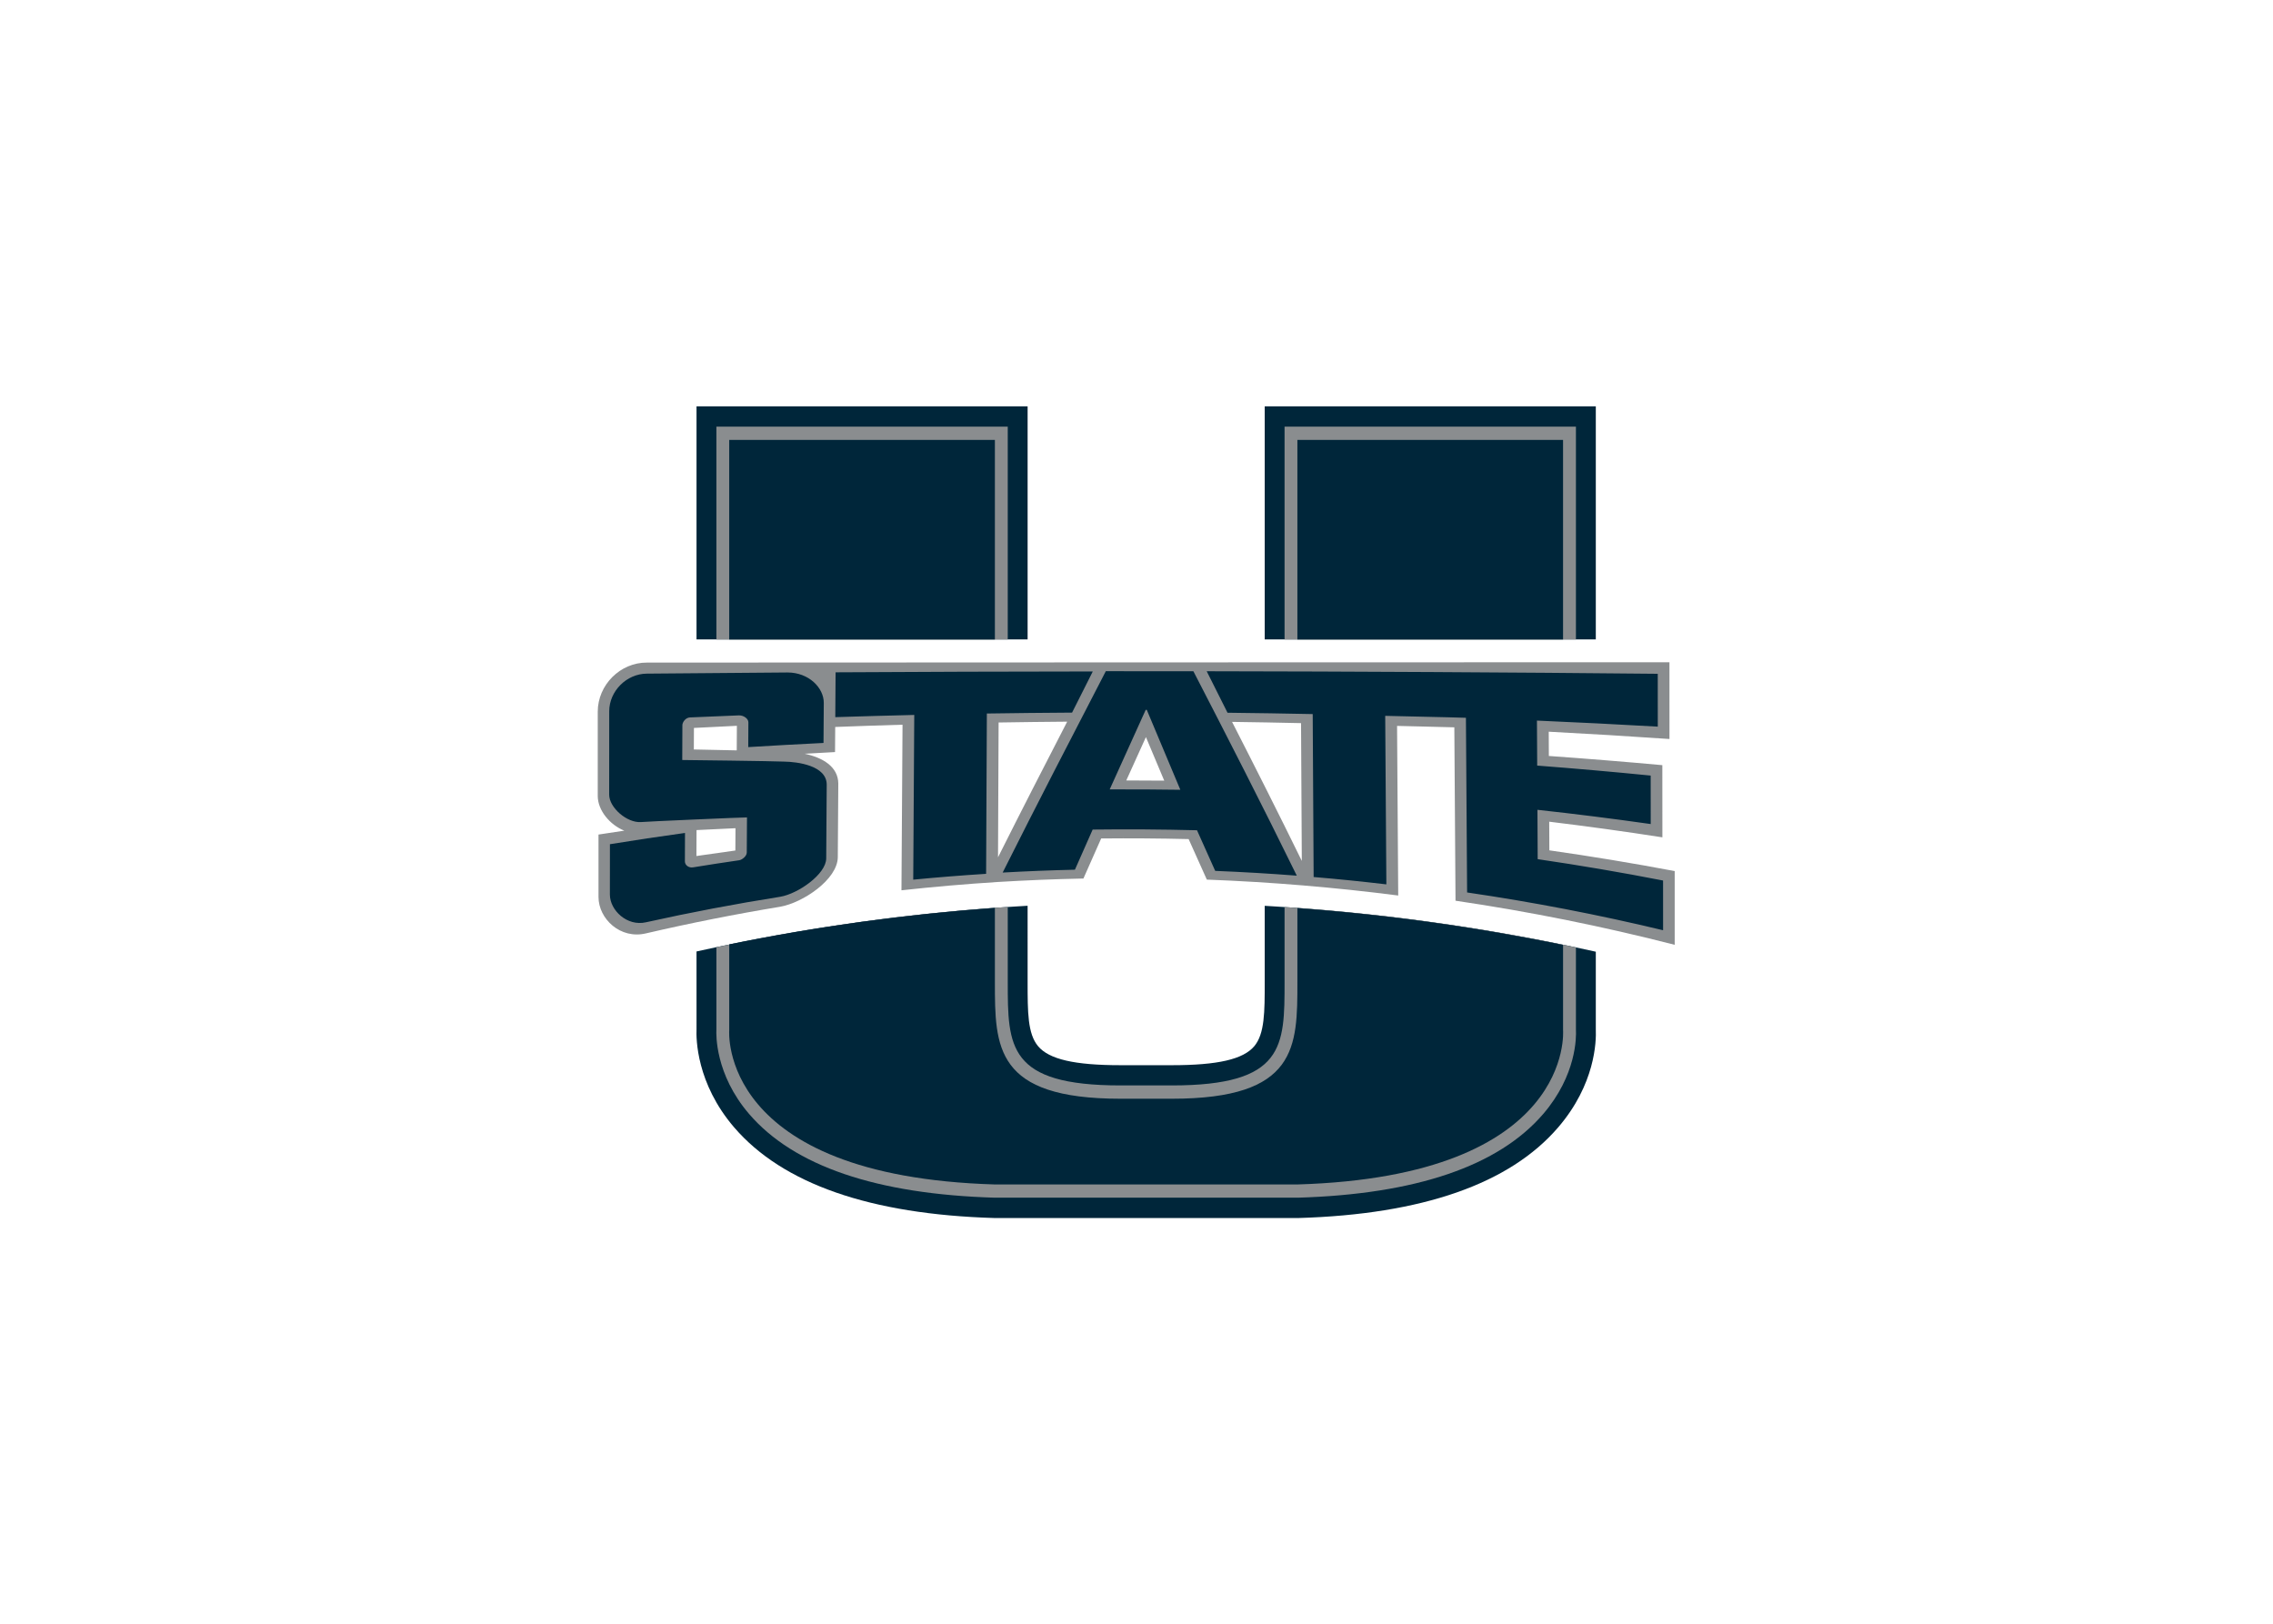 <svg clip-rule="evenodd" fill-rule="evenodd" stroke-linejoin="round" stroke-miterlimit="1.414" viewBox="0 0 560 400" xmlns="http://www.w3.org/2000/svg"><g fill-rule="nonzero" transform="matrix(.955 0 0 -.955 -13.405 533.756)"><path d="m33.305 1.074v75.142l106.769.001v-71.736-3.406h-3.4-99.962-3.404zm183.229 0v75.142l106.77.001v-71.736-3.406h-3.41-99.96-3.4zm-76.46 161.03c-35.85 2.03-71.564 6.94-106.769 14.74l.003 25.08c-.13 2.99-.07 17.43 12.125 31.63 15.655 18.22 43.908 28.07 83.991 29.24h97.96c39.96-1.18 68.14-11.02 83.79-29.24 11.91-13.86 12.31-27.6 12.13-31.63v-25c-35.2-7.82-70.92-12.74-106.77-14.8v24.55c0 9.69 0 16.7-3.37 20.72-3.56 4.22-11.75 6.12-26.58 6.12h-16.56c-14.83 0-23.03-1.9-26.57-6.12-3.38-4.02-3.38-11.03-3.38-20.72z" fill="#00263a" transform="matrix(.8 0 0 -.8 167.08 454.949)"/><path d="m39.715 7.627v68.611h93.956v-68.611zm183.219 0v68.611h93.96v-68.611zm-89.26 154.86c-31.53 2.1-62.936 6.44-93.956 12.99v26.59c-.08 1.43-.468 14.34 10.533 27.159 14.423 16.8 41.088 25.89 79.273 27.01h97.68c38.1-1.12 64.73-10.21 79.15-27.01 10.74-12.509 10.67-24.809 10.54-27.119v-26.57c-31.02-6.57-62.42-10.92-93.96-13.02v24.14c0 20.83 0 33.379-36.35 33.379h-16.56c-36.35 0-36.35-12.549-36.35-33.379z" fill="#8a8d8f" transform="matrix(.8 0 0 -.8 167.08 454.949)"/><path d="m413.741 339.559c-.014 2.465-.025 4.924-.037 7.391 9.756-1.182 19.492-2.526 29.195-4.037-.004 6.205-.008 12.414-.014 18.619-9.742.886-19.498 1.677-29.275 2.371-.009 2.086-.021 4.176-.031 6.26 10.395-.543 20.779-1.17 31.148-1.883v.877c0 6.244-.006 12.488-.006 18.734v.188c-86.244-.03-177.53-.034-263.77-.088-6.896.054-12.71-5.752-12.707-12.678v-21.729c0-3.697 3.123-7.463 6.854-8.945-2.221-.328-4.442-.664-6.66-1.006v-16.103c.002-5.631 5.64-10.985 12.253-9.387 11.49 2.666 23.044 4.957 34.643 6.873 5.814 1.027 14.798 7.023 14.837 12.799.045 6.324.087 12.654.13 18.98-.051 4.338-3.977 6.678-8.684 7.68 2.611.148 5.227.295 7.842.436.014 2.158.029 4.314.045 6.474 5.786.221 11.573.416 17.366.584-.095-14.238-.185-28.476-.276-42.715 8.279.905 16.572 1.619 24.873 2.147 7.353.443 14.712.74 22.07.89 1.529 3.457 3.055 6.901 4.579 10.334 7.521.073 15.044.02 22.565-.16 1.562-3.47 3.127-6.953 4.693-10.453 16.495-.625 32.972-1.992 49.374-4.103-.097 14.582-.199 29.164-.297 43.75 3.242-.116 11.527-.237 14.774-.366.1-14.912.2-29.818.304-44.726 18.986-2.791 37.858-6.582 56.545-11.373v19.015c-10.734 2.028-21.514 3.811-32.33 5.35m-210-.041c-3.351-.453-6.698-.926-10.045-1.424.01 2.231.02 4.463.03 6.692 3.347.173 6.697.335 10.047.484-.01-1.918-.02-3.834-.032-5.752m.354 25.83c-4.169.09-8.402.18-11.067.232.008 1.852.016 3.706.026 5.555 3.691.192 7.386.377 11.079.551-.013-2.111-.023-4.223-.038-6.338m145.58 7.027c.064-11.849.129-23.693.197-35.541-6.016 12.286-12.018 24.18-17.992 35.862 5.931-.078 11.863-.188 17.795-.321m-35.295-14.834c-3.264.036-6.529.049-9.791.049 1.691 3.731 3.382 7.457 5.069 11.186 1.569-3.738 3.144-7.479 4.722-11.235m-25.035 15.211c-5.922-11.474-11.873-23.078-17.844-34.986.049 11.588.098 23.184.15 34.772 5.898.099 11.796.169 17.694.214" fill="#8a8d8f"/><path d="m43.852 11.906v64.332h85.669v-64.332zm183.219 0v64.332h85.67v-64.332zm-61.78 74.569c-11.01 21.285-22.11 42.685-33.26 64.925 7.76-.44 15.53-.74 23.3-.92 1.91-4.33 3.82-8.64 5.72-12.94 11.22-.14 22.44-.06 33.65.22 1.95 4.35 3.91 8.71 5.87 13.1 8.78.35 17.55.86 26.31 1.54-11.17-22.8-22.3-44.52-33.35-65.916-9.41-.01-18.83-.017-28.24-.009zm32.54.017c2.23 4.439 4.47 8.895 6.71 13.375 9.15.103 18.31.243 27.47.433.1 17.51.2 35.03.3 52.54 7.83.65 15.64 1.45 23.45 2.37-.12-18.11-.24-36.22-.37-54.34 6.58.19 19.46.4 26.03.63.13 18.78.26 37.54.38 56.32 21.21 3.1 42.29 7.16 63.2 12.18-.01-5.35-.01-10.69-.01-16.03-13.42-2.62-26.9-4.91-40.43-6.89-.02-5.3-.06-10.6-.08-15.91 12.21 1.33 24.39 2.87 36.53 4.59 0-5.21-.01-10.42-.01-15.63-12.18-1.21-24.38-2.28-36.6-3.22-.03-4.83-.06-9.67-.08-14.51 13 .56 26 1.21 38.97 1.95v-1.09c0-5.24-.01-10.481-.01-15.729v-.22c-46.36-.474-99.05-.748-145.45-.819zm-36.74.069c-27.65.02-55.3.111-82.938.275-.033 4.817-.066 9.636-.099 14.454 8.487-.27 16.977-.51 25.467-.71-.11 17.7-.22 35.41-.33 53.11 7.82-.76 15.66-1.38 23.5-1.88.08-17.23.16-34.46.24-51.69 9.16-.136 18.32-.236 27.48-.292 2.23-4.431 4.45-8.852 6.68-13.267zm-98.476.324c-15.1.097-30.198.227-45.291.373-6.6.021-12.166 5.672-12.166 12.125-.005 8.957-.012 17.917-.02 26.877-.002 4.2 5.749 9.18 10.248 8.86.592-.12 34.175-1.59 34.195-1.5-.026 3.77-.043 7.54-.068 11.31-.007 1.23-1.565 2.37-2.434 2.5-4.961.72-9.916 1.48-14.865 2.29-1.448.24-2.661-.72-2.658-1.92.01-3.06.023-6.11.037-9.17-8.088 1.11-16.158 2.32-24.209 3.63-.007 5.41-.01 10.82-.014 16.24 0 5.03 5.519 10.34 11.647 8.93 14.368-3.19 28.812-5.93 43.316-8.23 5.736-.97 14.759-7.27 14.797-12.36.055-7.94.107-15.89.162-23.84-.06-6.1-9.346-7.32-13.877-7.38-2.546-.15-32.718-.53-32.711-.51.018-3.75.029-7.5.045-11.25.003-.9.986-2.41 2.443-2.48 5.259-.23 10.525-.45 15.788-.66 1.513-.05 3.06 1.06 3.052 2.24-.016 2.66-.03 5.33-.045 7.99 8.087-.5 16.173-.94 24.272-1.34.032-4.3.059-8.6.088-12.909.032-4.857-4.831-9.839-11.733-9.816zm115.539 12.054h.35c3.59 8.561 7.2 17.141 10.82 25.771-7.59-.11-15.19-.15-22.78-.12 3.88-8.56 7.75-17.11 11.61-25.651zm-48.63 63.831c-28.73 2.08-57.353 5.99-85.669 11.77v27.69s-3.888 47.089 85.669 49.739h97.55c89.57-2.65 85.67-49.739 85.67-49.739v-27.5c-28.31-5.82-56.93-9.78-85.67-11.88v23.82c0 21.01 0 37.659-40.49 37.659h-16.56c-40.5 0-40.5-16.649-40.5-37.659z" fill="#00263a" transform="matrix(.8 0 0 -.8 167.08 454.949)"/></g></svg>